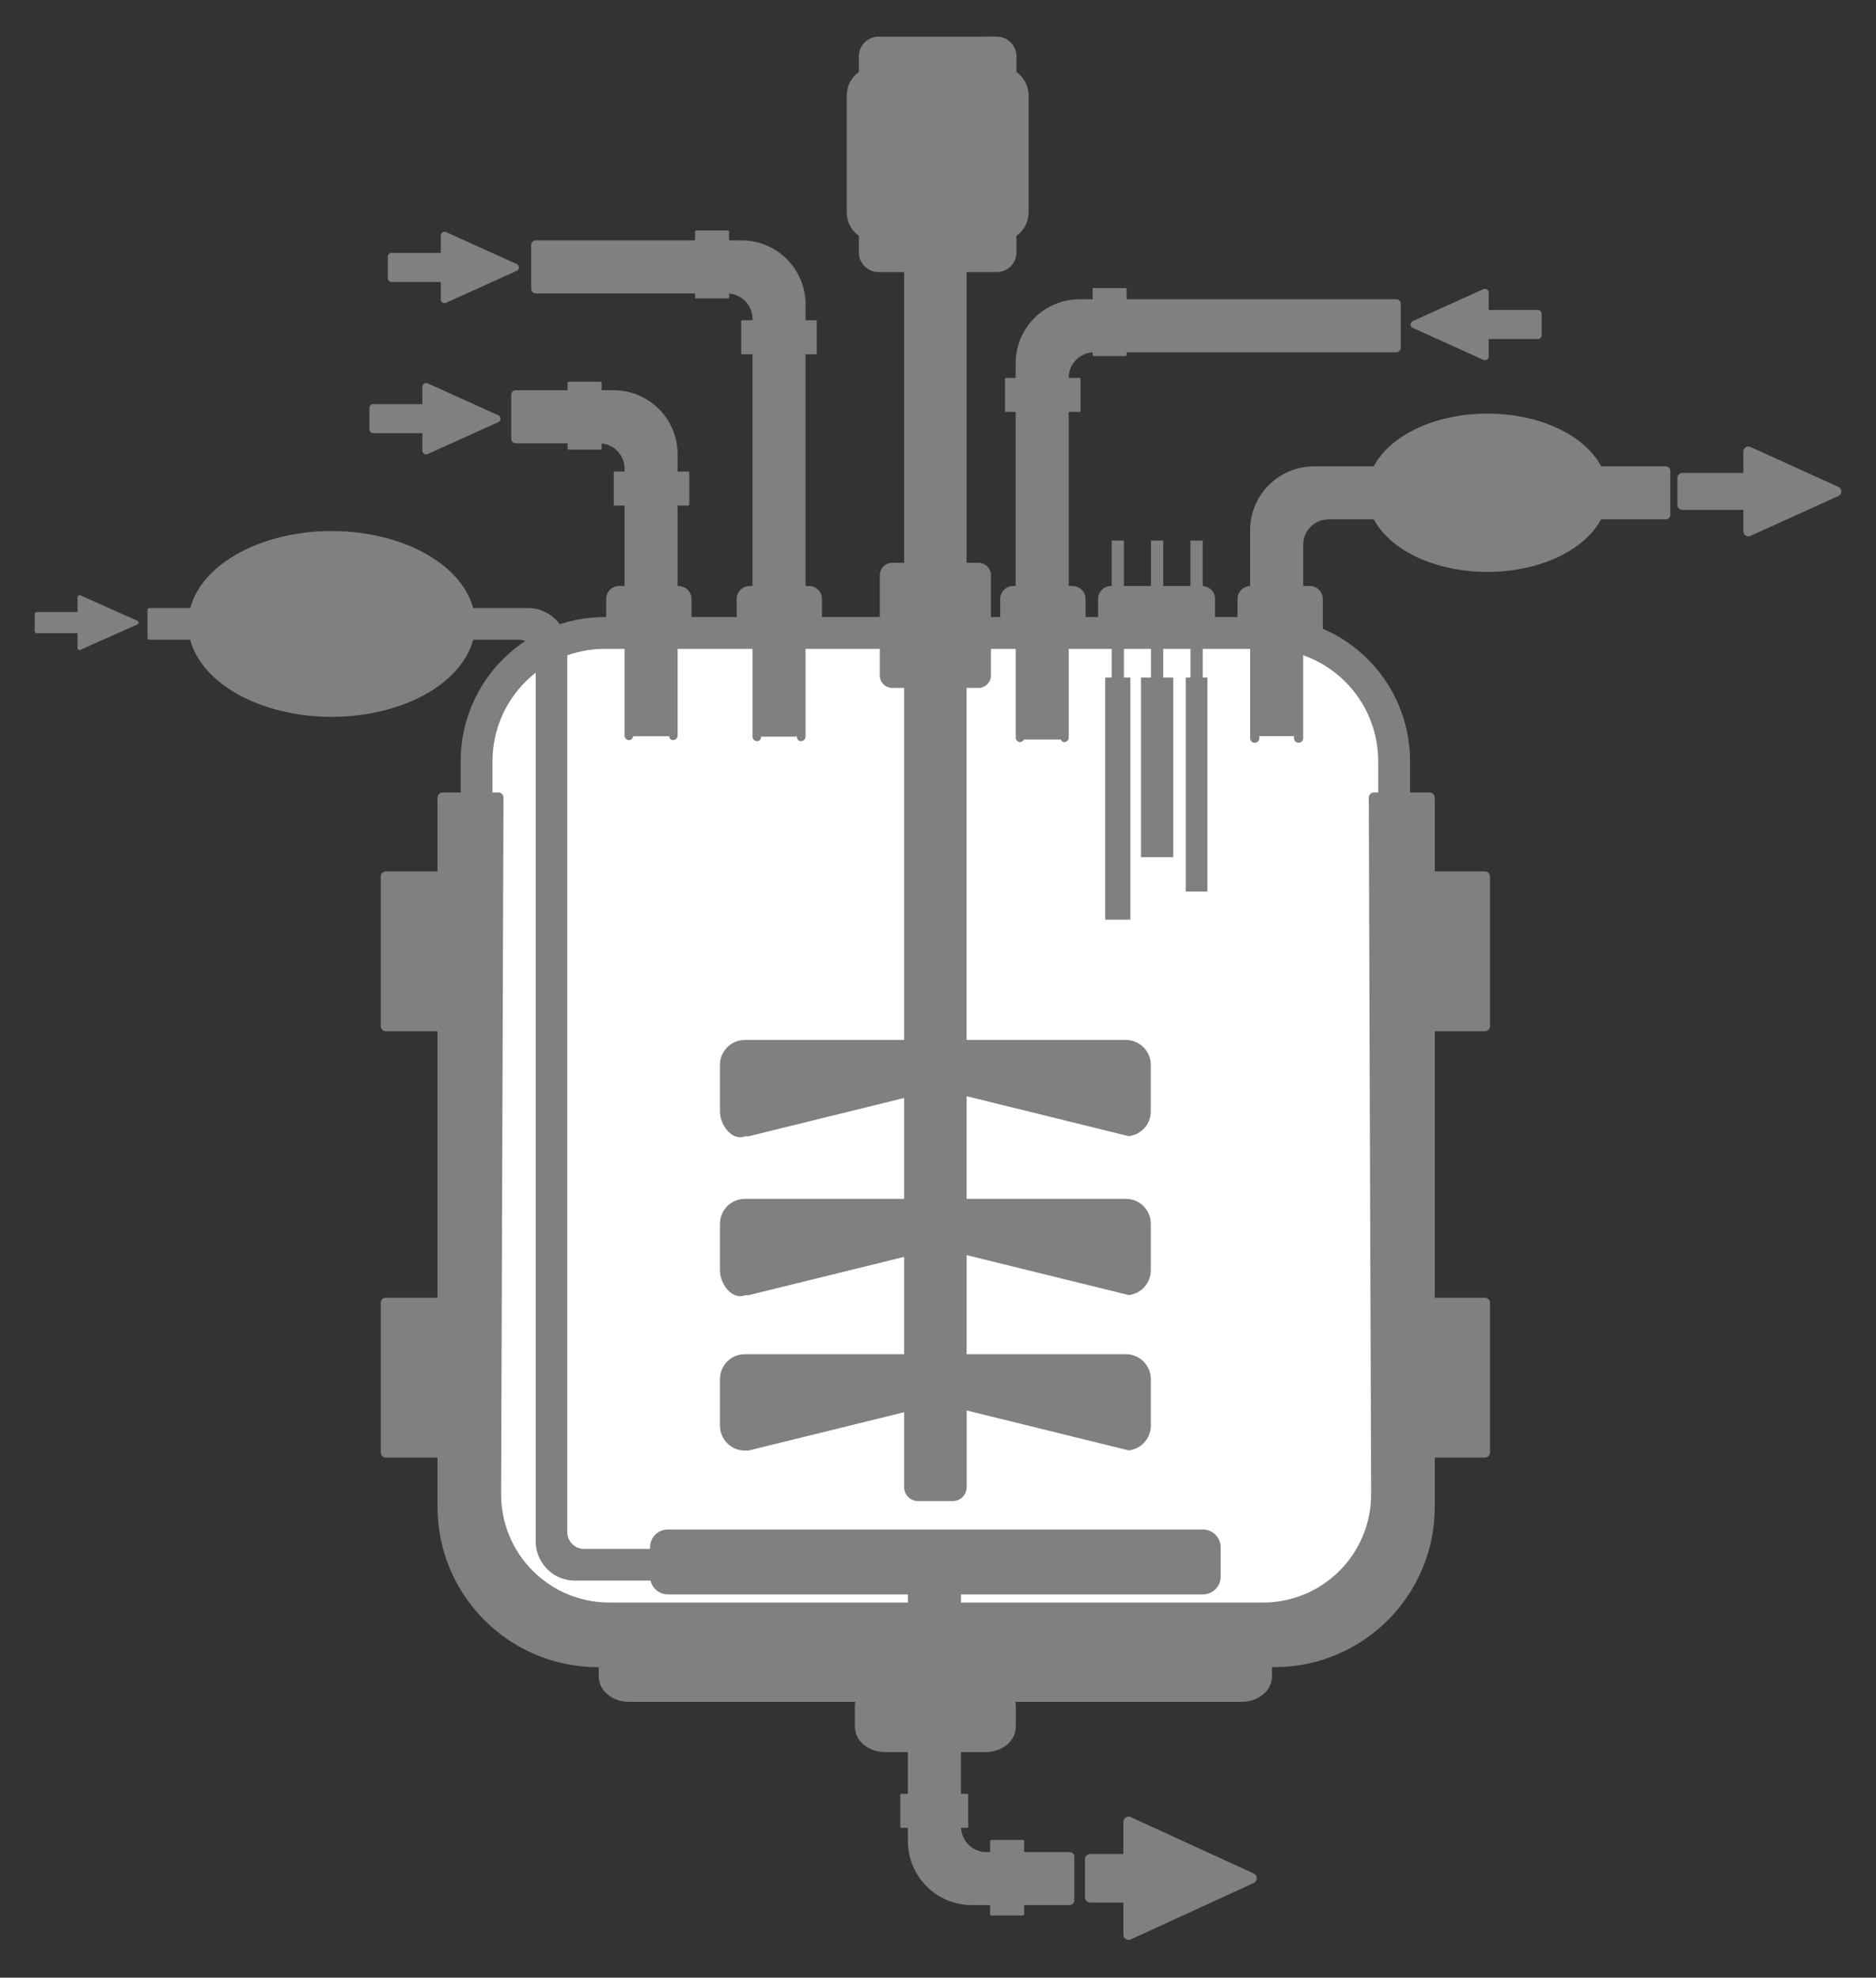 <svg width="124.99mm" height="131.77mm" version="1.1" viewBox="0 0 124.99 131.77" xmlns="http://www.w3.org/2000/svg">
 <rect x="0" y="0" width="124.99" height="131.77" fill="#333333" stroke="none"/>
 <g transform="translate(-55.954 -38.562)">
  <path d="m96.272 80.733h44.002c4.746 0 8.566 3.821 8.566 8.566v49.115c0 4.746-3.821 8.566-8.566 8.566h-44.002c-4.746 0-8.566-3.821-8.566-8.566v-49.115c0-4.746 3.821-8.566 8.566-8.566z" fill="#fff" stroke="#808080" stroke-linecap="round" stroke-linejoin="round" stroke-width="2.122"/>
  <g fill="#808080">
   <path d="m93.835 63.998c-0.037 0-0.067 0.03-0.067 0.068v0.498h-3.45c-0.169 4.76e-4 -0.305 0.137-0.305 0.305v2.924c2.65e-4 0.169 0.137 0.305 0.305 0.305h3.45v0.359c0 0.037 0.029 0.067 0.067 0.067h2.132c0.037 0 0.068-0.03 0.068-0.067v-0.351c0.866 0.086 1.531 0.804 1.531 1.694v0.179h-0.657c-0.037 0-0.067 0.029-0.067 0.067v2.132c0 0.037 0.029 0.067 0.067 0.067h0.657v15.326c2.65e-4 0.169 0.137 0.305 0.305 0.305 0.144 0 0.256-0.122 0.268-0.262h2.399c0.011 0.138 0.116 0.262 0.255 0.262 0.169 7.94e-4 0.307-0.136 0.307-0.305v-15.326h0.708c0.037 0 0.067-0.03 0.067-0.067v-2.132c0-0.037-0.03-0.067-0.067-0.067h-0.708v-1.152c0-2.357-1.908-4.265-4.265-4.265h-0.8v-0.498c0-0.037-0.03-0.068-0.068-0.068z"/>
   <path d="m77.914 74.077a9.442 6.057 0 0 0-9.181 5.131h-2.819v1.846h2.815a9.442 6.057 0 0 0 9.371 5.137 9.442 6.057 0 0 0 9.274-5.137h3.143c0.699 0 1.262 0.567 1.262 1.27v58.919c0 1.385 1.109 2.499 2.486 2.499h5.146c0.066 0.518 0.502 0.918 1.039 0.918h35.646c0.583 0 1.052-0.469 1.052-1.052v-1.953c0-0.583-0.469-1.052-1.052-1.052h-35.646c-0.583 0-1.052 0.469-1.052 1.052v0.242h-4.521c-0.699 0-1.262-0.566-1.262-1.269v-58.92c0-1.385-1.109-2.499-2.486-2.499h-3.755a9.442 6.057 0 0 0-9.46-5.131z" stroke="#808080" stroke-linecap="round" stroke-linejoin="round" stroke-width=".265"/>
   <path d="m130.02 74.577v9.129h-0.431v16.132h1.677v-16.132h-0.431v-9.129z"/>
   <path d="m132.64 74.577v9.129h-0.668v11.968h2.153v-11.968h-0.669v-9.129z"/>
   <path d="m135.27 74.577v9.129h-0.312v14.257h1.439v-14.257h-0.312v-9.129z"/>
   <path d="m114.49 41.004c-0.728 0-1.315 0.586-1.315 1.315v1.042c-0.487 0.344-0.805 0.91-0.805 1.555v7.803c0 0.644 0.318 1.21 0.805 1.555v1.101c0 0.728 0.586 1.315 1.315 1.315h1.703v19.37h-0.792c-0.459 0-0.829 0.37-0.829 0.829v6.678c0 0.459 0.37 0.829 0.829 0.829h0.792v23.455h-10.606c-0.923 0-1.665 0.743-1.665 1.665v3.093c0 0.923 0.803 1.992 1.665 1.665h0.227l10.379-2.556v6.721h-10.606c-0.923 0-1.665 0.743-1.665 1.665v3.093c0 0.923 0.803 1.992 1.665 1.665h0.227l10.379-2.556v6.483h-10.606c-0.923 0-1.665 0.743-1.665 1.665v3.093c0 0.923 0.743 1.665 1.665 1.665h0.227l10.379-2.556v4.994c0 0.513 0.413 0.926 0.926 0.926h2.313c0.513 0 0.926-0.413 0.926-0.926v-5.111l10.803 2.661c0.829-0.097 1.468-0.797 1.468-1.653v-3.093c0-0.923-0.743-1.665-1.666-1.665h-10.606v-6.6l10.803 2.661c0.829-0.097 1.468-0.797 1.468-1.653v-3.093c0-0.923-0.743-1.665-1.666-1.665h-10.606v-6.838l10.803 2.661c0.829-0.097 1.468-0.797 1.468-1.653v-3.093c0-0.923-0.743-1.658-1.666-1.665h-10.606v-23.455h0.792c0.459 0 0.829-0.369 0.829-0.829v-6.678c0-0.459-0.37-0.829-0.829-0.829h-0.792v-19.37h2.007c0.728 0 1.315-0.586 1.315-1.315v-1.101c0.487-0.344 0.806-0.91 0.806-1.555v-7.803c0-0.645-0.318-1.21-0.806-1.555v-1.042c0-0.728-0.586-1.315-1.315-1.315z"/>
   <path d="m102.33 53.918c-0.037 0-0.067 0.03-0.067 0.068v0.591h-10.613c-0.169-6.62e-4 -0.307 0.136-0.307 0.305v2.924c2.65e-4 0.169 0.138 0.306 0.307 0.305h10.613v0.267c0 0.037 0.03 0.067 0.067 0.067h2.132c0.037 0 0.067-0.03 0.067-0.067v-0.259c0.881 0.071 1.561 0.797 1.561 1.698v0.085h-0.687c-0.037 0-0.067 0.029-0.067 0.067v2.132c0 0.037 0.029 0.067 0.067 0.067h0.687v25.472c5.3e-4 0.169 0.137 0.305 0.305 0.305 0.172 0 0.259-0.135 0.259-0.289v-0.016h2.391v0.016c0 0.144 0.092 0.289 0.274 0.289 0.169-5.29e-4 0.305-0.137 0.305-0.305v-25.472h0.679c0.037 0 0.067-0.03 0.067-0.067v-2.132c0-0.037-0.03-0.067-0.067-0.067h-0.679v-1.059c0-2.357-1.908-4.265-4.265-4.265h-0.83v-0.591c0-0.037-0.03-0.068-0.068-0.068z"/>
   <path d="m128.82 57.758c-0.037 0-0.067 0.03-0.067 0.067v0.675h-0.863c-2.357 0-4.265 1.907-4.265 4.264v0.976h-0.645c-0.037 0-0.067 0.03-0.067 0.067v2.132c0 0.037 0.03 0.067 0.067 0.067h0.645v21.697c5.3e-4 0.169 0.137 0.305 0.306 0.305 0.113-0.025 0.197-0.087 0.25-0.174h2.462c0.026 0.102 0.092 0.174 0.211 0.174 0.169-1.3e-4 0.306-0.137 0.306-0.305v-21.697h0.719c0.037 0 0.067-0.03 0.067-0.067v-2.132c0-0.037-0.029-0.067-0.067-0.067h-0.719v-0.002c0-0.912 0.696-1.642 1.593-1.698v0.176c0 0.037 0.03 0.067 0.067 0.067h2.132c0.037 0 0.067-0.03 0.067-0.067v-0.182h17.957c0.169 6.61e-4 0.307-0.136 0.307-0.306v-2.923c-1.2e-4 -0.169-0.138-0.307-0.307-0.306h-17.957v-0.675c0-0.037-0.03-0.067-0.067-0.067z"/>
   <path d="m116.75 143.75c-0.133 0.01-0.307 0.107-0.307 0.248v14.082h-0.438c-0.037 0-0.067 0.029-0.067 0.067v2.132c0 0.037 0.03 0.067 0.067 0.067h0.438v0.884c0 2.357 1.908 4.265 4.265 4.265h1.212v0.625c0 0.037 0.029 0.067 0.067 0.067h2.132c0.037 0 0.068-0.03 0.068-0.067v-0.625h3.039c0.042-3e-5 0.082-9e-3 0.119-0.024 0.11-0.046 0.187-0.155 0.187-0.281v-2.924c-5.3e-4 -0.169-0.137-0.305-0.306-0.305h-3.039v-0.74c0-0.037-0.03-0.067-0.068-0.067h-2.132c-0.037 0-0.067 0.029-0.067 0.067v0.74h-0.237c-0.918 0-1.653-0.708-1.7-1.614h0.414c0.037 0 0.067-0.03 0.067-0.068v-2.132c0-0.037-0.03-0.067-0.067-0.067h-0.419v-14.082c-0.035-0.132-0.123-0.253-0.305-0.248-0.096 0-0.174 0.036-0.227 0.085h-2.481c-0.06-0.053-0.14-0.091-0.216-0.085z" color="#000000" color-rendering="auto" dominant-baseline="auto" image-rendering="auto" shape-rendering="auto" solid-color="#000000" style="font-feature-settings:normal;font-variant-alternates:normal;font-variant-caps:normal;font-variant-ligatures:normal;font-variant-numeric:normal;font-variant-position:normal;isolation:auto;mix-blend-mode:normal;shape-padding:0;text-decoration-color:#000000;text-decoration-line:none;text-decoration-style:solid;text-indent:0;text-orientation:mixed;text-transform:none;white-space:normal"/>
   <path d="m97.205 77.607h3.954c0.479 0 0.865 0.386 0.865 0.865v2.317c0 0.479-0.386 0.865-0.865 0.865h-3.954c-0.479 0-0.865-0.386-0.865-0.865v-2.317c0-0.479 0.386-0.865 0.865-0.865z"/>
   <path d="m105.9 77.607h3.954c0.479 0 0.865 0.386 0.865 0.865v2.317c0 0.479-0.386 0.865-0.865 0.865h-3.954c-0.479 0-0.865-0.386-0.865-0.865v-2.317c0-0.479 0.386-0.865 0.865-0.865z"/>
   <path d="m123.46 77.607h3.954c0.479 0 0.865 0.386 0.865 0.865v2.317c0 0.479-0.386 0.865-0.865 0.865h-3.954c-0.479 0-0.865-0.386-0.865-0.865v-2.317c0-0.479 0.386-0.865 0.865-0.865z"/>
   <path d="m154.94 66.12c-2.18 0.021-4.149 0.601-5.588 1.547-0.822 0.541-1.471 1.211-1.875 1.965h-3.969c-2.357 0-4.263 1.908-4.263 4.265v13.85c5.3e-4 0.169 0.137 0.305 0.305 0.305 0.175 0 0.306-0.135 0.306-0.301v-0.143h2.311v0.143c0 0.162 0.143 0.301 0.307 0.301 0.169-5.29e-4 0.305-0.137 0.305-0.305v-12.878c0-0.949 0.754-1.703 1.703-1.703h3c0.423 0.783 1.111 1.475 1.981 2.026 1.466 0.926 3.45 1.481 5.63 1.474 2.181-0.007 4.158-0.573 5.611-1.51 0.844-0.544 1.51-1.224 1.924-1.99h4.307c0.169-5.29e-4 0.305-0.137 0.305-0.305v-2.924c-5.3e-4 -0.169-0.137-0.305-0.305-0.305h-4.299c-0.432-0.806-1.143-1.514-2.044-2.073-1.479-0.917-3.472-1.459-5.652-1.439z" color="#000000" color-rendering="auto" dominant-baseline="auto" image-rendering="auto" shape-rendering="auto" solid-color="#000000" style="font-feature-settings:normal;font-variant-alternates:normal;font-variant-caps:normal;font-variant-ligatures:normal;font-variant-numeric:normal;font-variant-position:normal;isolation:auto;mix-blend-mode:normal;shape-padding:0;text-decoration-color:#000000;text-decoration-line:none;text-decoration-style:solid;text-indent:0;text-orientation:mixed;text-transform:none;white-space:normal"/>
   <path d="m139.27 77.607h3.954c0.479 0 0.865 0.386 0.865 0.865v2.317c0 0.479-0.386 0.865-0.865 0.865h-3.954c-0.479 0-0.865-0.386-0.865-0.865v-2.317c0-0.479 0.386-0.865 0.865-0.865z"/>
   <path d="m129.98 77.607h6.064c0.479 0 0.865 0.386 0.865 0.865v2.317c0 0.479-0.386 0.865-0.865 0.865h-6.064c-0.479 0-0.865-0.386-0.865-0.865v-2.317c0-0.479 0.386-0.865 0.865-0.865z"/>
   <g stroke="#808080" stroke-linecap="round" stroke-linejoin="round">
    <g stroke-width=".5">
     <path d="m154.89 58.055-4.706 2.128 2.353 1.064 2.353 1.064v-1.409h3.528v-1.439h-3.528z"/>
     <path d="m85.57 54.253 4.706 2.128-2.353 1.064-2.353 1.064v-1.409h-3.528v-1.439h3.528z"/>
     <path d="m84.345 64.331 4.706 2.128-2.353 1.064-2.353 1.064v-1.409h-3.528v-1.439h3.528z"/>
    </g>
    <path d="m61.253 78.352 3.806 1.693-1.903 0.846-1.903 0.846v-1.12h-2.854v-1.144h2.854z" stroke-width=".265"/>
    <path d="m172.44 68.644 5.862 2.661-2.931 1.33-2.931 1.331v-1.761h-4.395v-1.799h4.395z" stroke-width=".665"/>
    <path d="m131.15 159.95 8.185 3.756-4.092 1.877-4.092 1.878v-2.486h-2.561v-2.539h2.561z" stroke-width=".7"/>
    <path d="m85.447 91.703c-0.002 0.086-0.006 0.171-0.006 0.258v5h-3.78v9.972h3.78v18.432h-3.78v9.972h3.78v3.597c0 5.744 4.625 10.369 10.37 10.369h45.028c5.745 0 10.37-4.625 10.37-10.369v-3.597h3.677v-9.972h-3.677v-18.432h3.677v-9.972h-3.677v-5c0-0.086-5e-3 -0.172-7e-3 -0.258h-3.712s0.091 29.804 0.157 46.409c0 4.191-3.375 7.565-7.566 7.565h-43.514c-4.191 0-7.566-3.374-7.566-7.565l0.157-46.409z" stroke-width=".68"/>
   </g>
   <path d="m97.866 146.22c-1.119 0-2.019 0.748-2.019 1.677v2.378c0 0.929 0.901 1.677 2.019 1.677h15.078c-0.019 0.092-0.03 0.186-0.03 0.283v1.388c0 0.929 0.9 1.677 2.019 1.677h6.681c1.119 0 2.019-0.748 2.019-1.677v-1.388c0-0.097-0.012-0.191-0.03-0.283h15.078c1.119 0 2.019-0.748 2.019-1.677v-2.378c0-0.929-0.901-1.677-2.019-1.677z"/>
  </g>
  <g fill-opacity="0" stroke-width=".32">
   <g transform="translate(66.536 -223.76)" style="font-feature-settings:normal;font-variant-caps:normal;font-variant-ligatures:normal;font-variant-numeric:normal" aria-label="DO">
    <path d="m66.027 294.47c0-1.371-1.044-1.801-2.072-1.801h-1.31v3.623h1.351c0.998 0 2.032-0.548 2.032-1.822zm-0.911 0c0 0.809-0.578 1.064-1.203 1.064h-0.414v-2.119h0.435c0.604 0 1.182 0.241 1.182 1.054z"/>
    <path d="m70.379 294.46c0-1.162-0.839-1.893-1.975-1.893-1.131 0-1.97 0.732-1.97 1.893 0 1.146 0.839 1.924 1.97 1.924 1.136 0 1.975-0.778 1.975-1.924zm-0.936 0c0 0.655-0.43 1.126-1.039 1.126s-1.034-0.471-1.034-1.126c0-0.635 0.42-1.105 1.034-1.105 0.614 0 1.039 0.471 1.039 1.105z"/>
   </g>
   <g transform="translate(-84.331 -224.37)" style="font-feature-settings:normal;font-variant-caps:normal;font-variant-ligatures:normal;font-variant-numeric:normal" aria-label="pH">
    <path d="m216.93 295.01c0-0.711-0.466-1.336-1.208-1.336-0.374 0-0.66 0.179-0.814 0.384h-0.015v-0.312h-0.798v3.777h0.839v-1.51h0.01c0.159 0.22 0.461 0.353 0.773 0.353 0.768 0 1.213-0.645 1.213-1.356zm-0.814 0c0 0.333-0.2 0.66-0.599 0.66-0.379 0-0.614-0.322-0.614-0.655 0-0.322 0.235-0.655 0.614-0.655 0.399 0 0.599 0.322 0.599 0.65z"/>
    <path d="m220.66 296.29v-3.623h-0.875v1.371h-1.412v-1.371h-0.875v3.623h0.875v-1.515h1.412v1.515z"/>
   </g>
   <g transform="translate(-564.9 -223.76)" style="font-feature-settings:normal;font-variant-caps:normal;font-variant-ligatures:normal;font-variant-numeric:normal" aria-label="°C">
    <path d="m696.92 293.44c0-0.481-0.379-0.855-0.86-0.855s-0.86 0.374-0.86 0.855 0.379 0.86 0.86 0.86 0.86-0.379 0.86-0.86zm-0.409 0c0 0.251-0.2 0.45-0.45 0.45s-0.45-0.2-0.45-0.45c0-0.246 0.2-0.45 0.45-0.45s0.45 0.205 0.45 0.45z"/>
    <path d="m700.69 295.79-0.609-0.573c-0.154 0.215-0.425 0.368-0.768 0.368-0.604 0-1.029-0.45-1.029-1.111 0-0.64 0.435-1.11 1.044-1.11 0.276 0 0.568 0.107 0.732 0.333l0.594-0.594c-0.302-0.348-0.849-0.532-1.356-0.532-1.105 0-1.965 0.742-1.965 1.904 0 1.136 0.834 1.914 1.95 1.914 0.609 0 1.09-0.23 1.407-0.599z"/>
   </g>
  </g>
 </g>
</svg>
